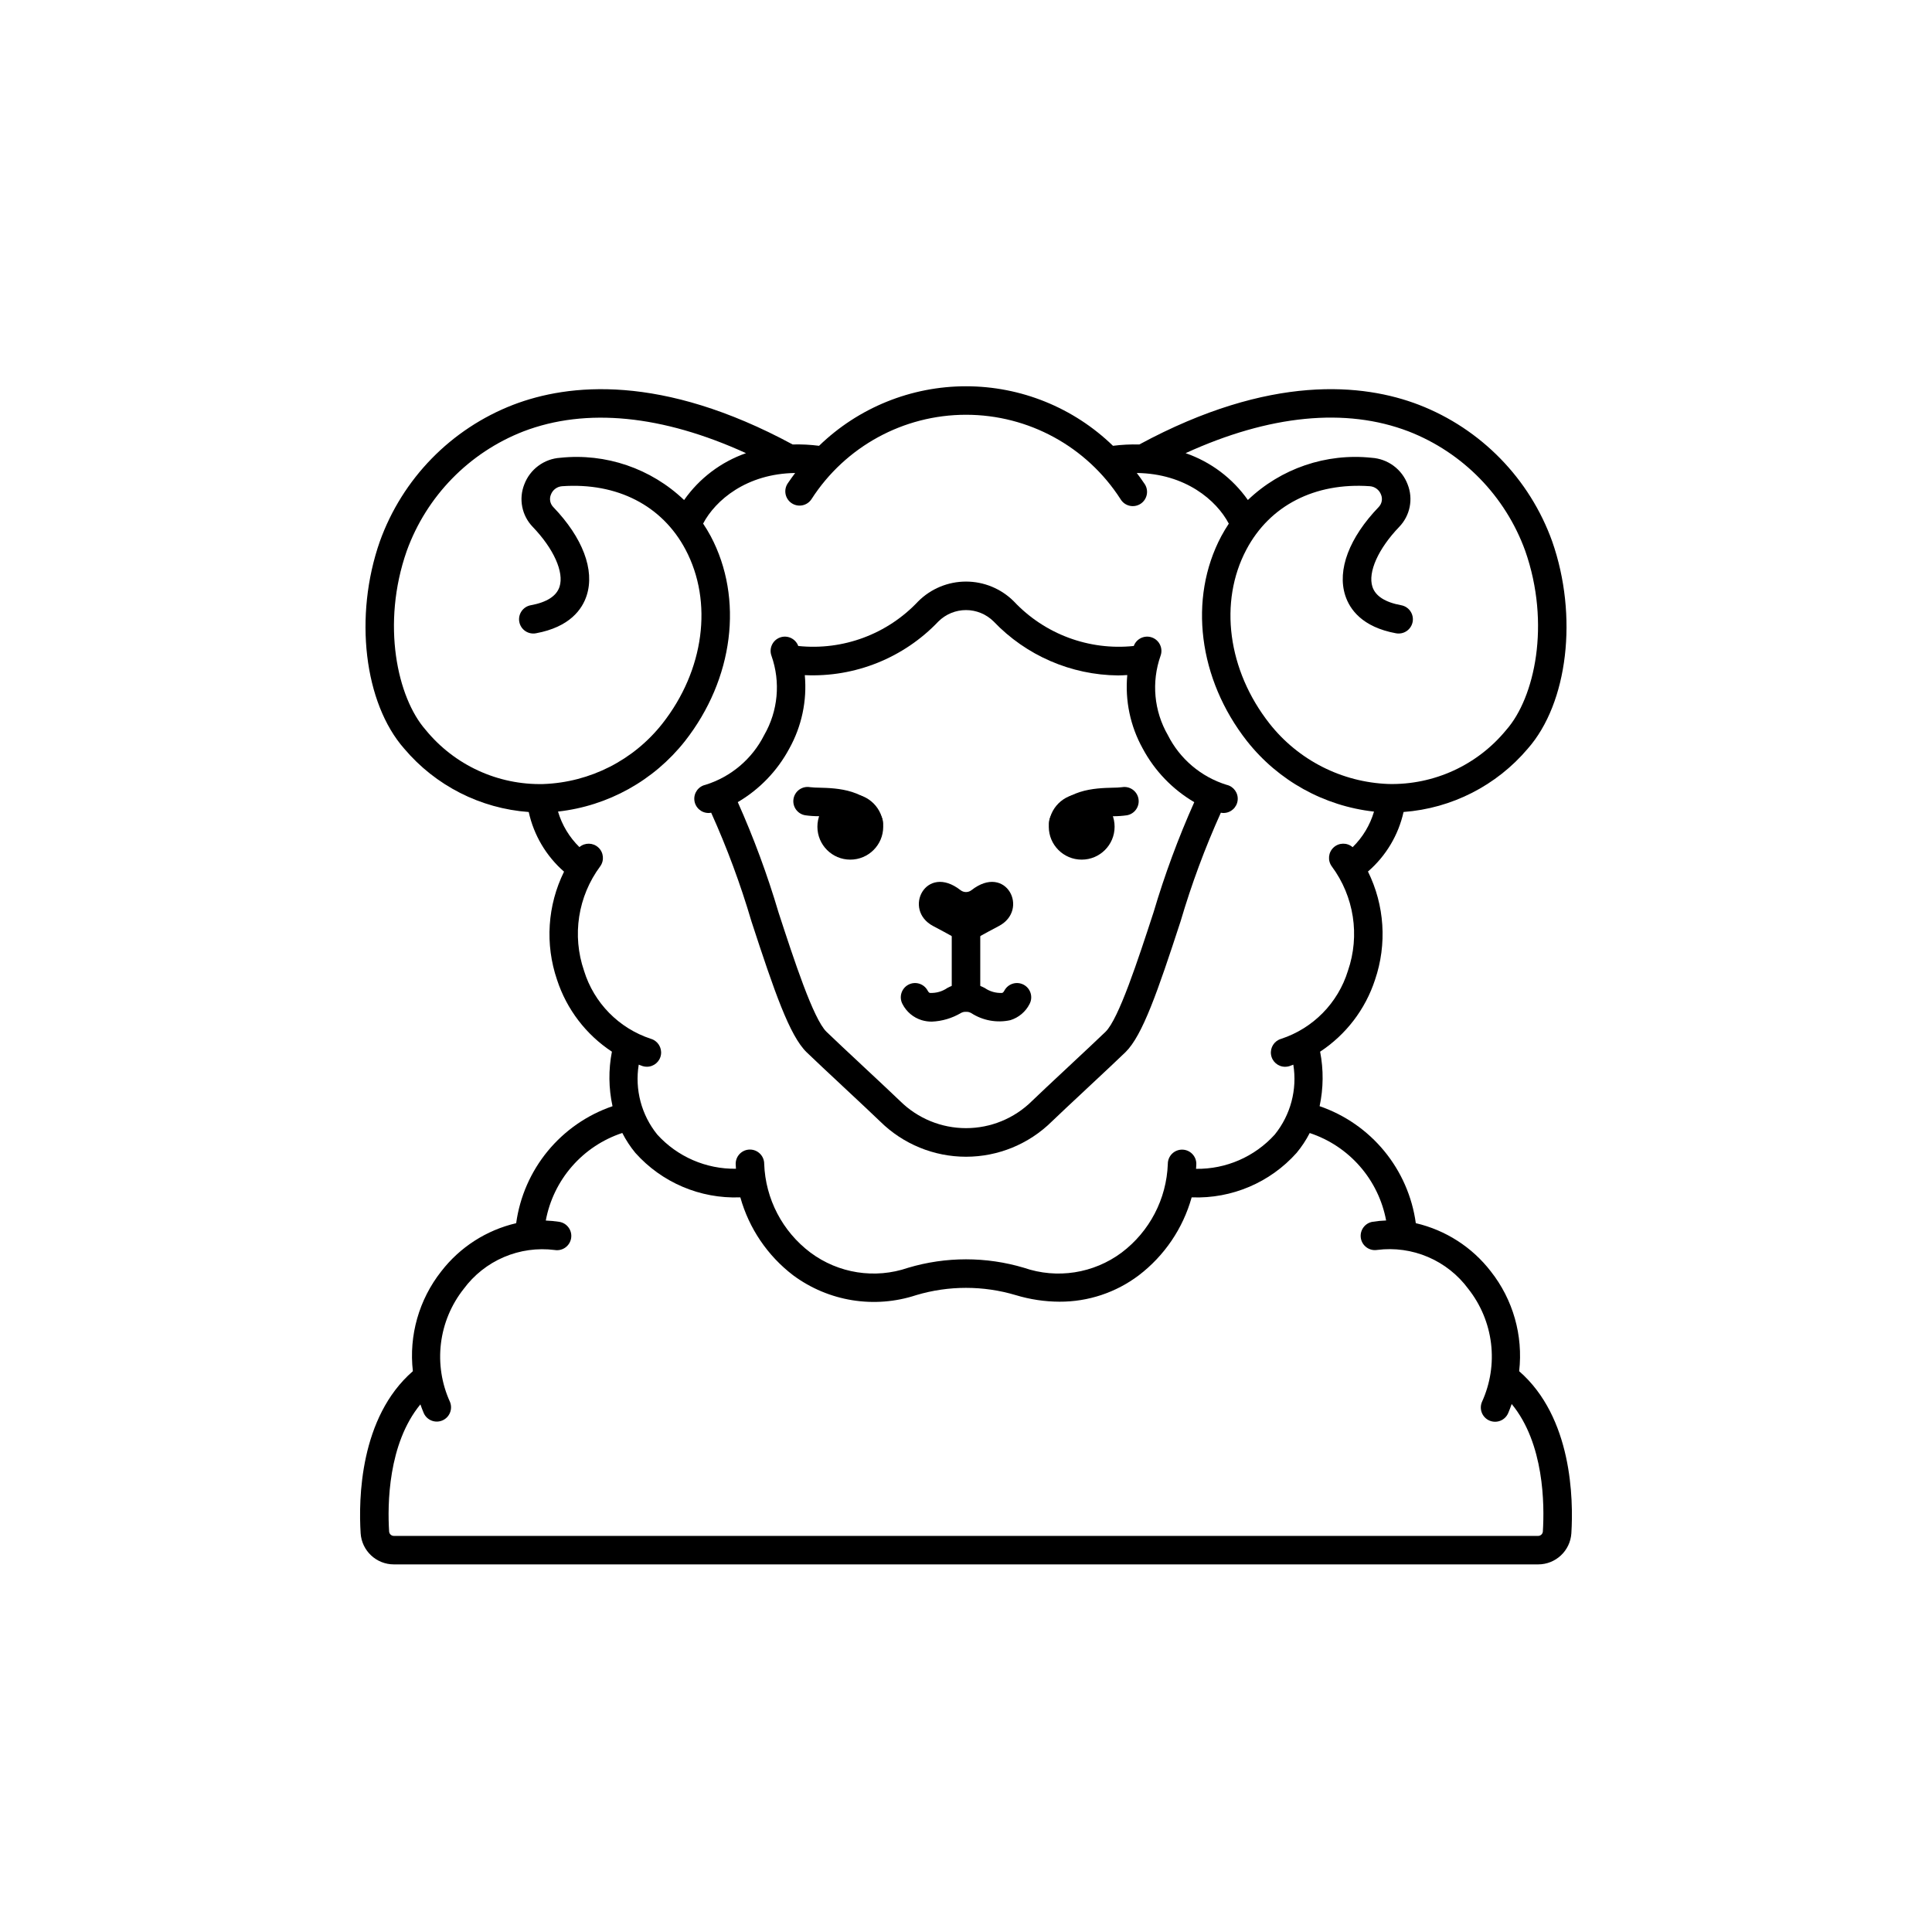 <?xml version="1.0" encoding="UTF-8"?>
<svg width="752pt" height="752pt" version="1.1" viewBox="0 0 752 752" xmlns="http://www.w3.org/2000/svg">
 <g>
  <path d="m378.12 346.49c-1.246 0.969-2.992 0.969-4.238 0-13.527-10.582-22.652 7.66-10.648 13.969 5.891 3.098 9.25 5.023 11.031 6.094v-0.004c1.07 0.637 2.402 0.637 3.473 0 1.781-1.07 5.144-2.996 11.031-6.094 12.02-6.309 2.879-24.547-10.648-13.965z"/>
  <path d="m591.31 533.71c1.59-13.91-2.383-27.887-11.062-38.875-7.273-9.418-17.578-16.035-29.168-18.734-1.414-10.312-5.668-20.031-12.277-28.07-6.609-8.039-15.324-14.086-25.168-17.469 1.5-6.984 1.566-14.199 0.199-21.211 10.09-6.637 17.625-16.504 21.371-27.98 4.727-13.855 3.738-29.023-2.746-42.145 6.984-6.035 11.844-14.16 13.852-23.172 18.773-1.398 36.195-10.281 48.352-24.652 15.648-17.758 19.645-51.676 9.508-80.656v-0.004c-8.773-24.43-27.727-43.84-51.938-53.199-21.461-8.23-57.719-12.133-108.78 15.465-3.422-0.094-6.848 0.078-10.242 0.512-15.332-14.863-35.848-23.172-57.203-23.172-21.352 0-41.867 8.309-57.203 23.172-3.41-0.441-6.848-0.613-10.285-0.523-51.059-27.582-87.281-23.68-108.75-15.445-24.211 9.359-43.16 28.777-51.93 53.207-10.137 28.965-6.137 62.898 9.508 80.656 12.18 14.398 29.645 23.281 48.453 24.648 1.977 9.012 6.793 17.148 13.742 23.215-6.469 13.113-7.445 28.258-2.723 42.098 3.746 11.473 11.273 21.336 21.355 27.973-1.371 7.016-1.289 14.238 0.238 21.223-9.855 3.371-18.578 9.414-25.203 17.453-6.621 8.043-10.879 17.762-12.301 28.082-11.582 2.699-21.879 9.316-29.148 18.73-8.676 10.988-12.652 24.965-11.059 38.875-20.691 17.98-21.164 49.852-20.328 63.098 0.445 6.812 6.106 12.109 12.934 12.105h445.37c6.836 0.016 12.504-5.285 12.949-12.105 0.82-13.246 0.344-45.117-20.324-63.098zm-43.055-365.8c21.145 8.23 37.699 25.188 45.422 46.52 9.973 28.488 3.652 57.145-7.356 69.637-11.227 13.727-28.152 21.508-45.879 21.09-18.148-0.664-35.09-9.273-46.324-23.547-16.281-20.719-19.785-47.316-8.973-67.707 9.094-17.156 26.613-26.145 48-24.656h0.004c1.984 0.133 3.707 1.418 4.398 3.281 0.688 1.648 0.324 3.551-0.922 4.836-11.469 11.93-16.207 24.469-13.008 34.41 1.73 5.375 6.559 12.289 19.727 14.719v-0.004c1.453 0.277 2.957-0.031 4.18-0.867 1.219-0.832 2.059-2.121 2.328-3.574s-0.055-2.957-0.898-4.172-2.137-2.043-3.59-2.301c-6.25-1.156-10.012-3.578-11.176-7.203-1.82-5.66 2.277-14.801 10.449-23.309h-0.004c2.074-2.148 3.484-4.848 4.066-7.777 0.578-2.93 0.305-5.965-0.797-8.738-1.09-2.891-2.988-5.402-5.469-7.242-2.481-1.836-5.438-2.918-8.52-3.121-17.703-1.883-35.336 4.129-48.199 16.434-5.969-8.473-14.445-14.852-24.238-18.234 32.57-14.891 62.332-17.848 86.777-8.473zm-336.72 137.27c-17.723 0.426-34.648-7.356-45.859-21.09-11.008-12.512-17.328-41.168-7.356-69.656 7.719-21.332 24.277-38.289 45.418-46.52 24.418-9.355 54.137-6.356 86.633 8.473-9.742 3.41-18.172 9.789-24.098 18.246-12.871-12.309-30.508-18.324-48.215-16.449-3.082 0.199-6.039 1.281-8.516 3.121-2.481 1.836-4.379 4.348-5.469 7.238-1.102 2.773-1.379 5.809-0.797 8.738 0.578 2.93 1.992 5.633 4.066 7.781 8.168 8.508 12.27 17.645 10.449 23.309-1.164 3.625-4.93 6.051-11.176 7.203h-0.004c-1.453 0.258-2.746 1.086-3.59 2.301-0.844 1.215-1.168 2.719-0.898 4.172 0.27 1.453 1.105 2.742 2.328 3.574 1.223 0.836 2.727 1.148 4.18 0.867 13.168-2.43 17.996-9.344 19.727-14.719 3.195-9.93-1.547-22.469-13.008-34.41v0.004c-1.246-1.285-1.609-3.188-0.922-4.836 0.691-1.863 2.414-3.148 4.398-3.277 21.379-1.48 38.906 7.504 48 24.656 10.816 20.402 7.293 46.988-8.973 67.707l0.004-0.004c-11.23 14.281-28.172 22.898-46.324 23.566zm15.797 72.68c-4.742-13.758-2.387-28.969 6.289-40.652 1.652-2.273 1.344-5.426-0.719-7.336-2.062-1.91-5.231-1.977-7.371-0.152-3.914-3.82-6.781-8.586-8.332-13.832 19.469-2.168 37.258-12.039 49.398-27.41 18.965-24.184 22.906-55.496 10.043-79.766-0.91-1.715-1.906-3.328-2.961-4.914 4.773-9.082 16.891-19.441 35.824-19.695-0.961 1.285-1.91 2.59-2.82 3.941-0.859 1.219-1.195 2.731-0.926 4.199s1.117 2.766 2.356 3.602c1.234 0.836 2.758 1.137 4.219 0.836 1.461-0.297 2.742-1.176 3.551-2.43 13.156-20.449 35.805-32.812 60.121-32.812 24.316 0 46.969 12.363 60.125 32.812 0.773 1.324 2.059 2.269 3.555 2.609 1.496 0.344 3.066 0.051 4.34-0.809 1.27-0.855 2.129-2.203 2.375-3.719 0.242-1.512-0.148-3.062-1.09-4.273-0.914-1.359-1.852-2.672-2.836-3.957 18.949 0.234 31.059 10.645 35.816 19.719-1.031 1.574-2.027 3.195-2.938 4.91-12.863 24.27-8.926 55.582 10.043 79.766l0.004-0.004c12.145 15.379 29.941 25.25 49.414 27.41-1.547 5.25-4.41 10.02-8.324 13.848-2.133-1.855-5.32-1.812-7.402 0.102-2.078 1.914-2.387 5.09-0.715 7.367 8.676 11.684 11.031 26.895 6.289 40.652-3.863 12.527-13.566 22.402-26.023 26.488-2.644 0.781-4.309 3.391-3.914 6.117 0.398 2.731 2.738 4.754 5.496 4.75 0.539 0 1.074-0.078 1.594-0.23 0.543-0.164 1.055-0.41 1.59-0.594 1.574 9.691-1.059 19.598-7.238 27.227-7.82 8.633-18.977 13.484-30.625 13.32 0.023-0.656 0.121-1.316 0.113-1.969-0.023-3.047-2.504-5.504-5.551-5.504h-0.039c-1.473 0.008-2.879 0.605-3.914 1.652-1.031 1.051-1.605 2.465-1.594 3.938-0.492 13.613-7.094 26.277-17.969 34.48-10.914 8.137-25.148 10.352-38.02 5.918-14.715-4.394-30.395-4.394-45.109 0-12.883 4.438-27.125 2.211-38.039-5.949-10.875-8.199-17.477-20.867-17.965-34.48 0.012-1.469-0.562-2.887-1.598-3.934-1.031-1.051-2.438-1.645-3.91-1.656h-0.043c-3.047 0-5.523 2.457-5.547 5.508 0 0.652 0.094 1.309 0.113 1.965v-0.004c-11.645 0.172-22.801-4.672-30.629-13.301-6.176-7.629-8.801-17.531-7.219-27.219 0.531 0.18 1.035 0.422 1.574 0.586 0.516 0.152 1.051 0.23 1.59 0.23 2.758 0.004 5.102-2.019 5.496-4.746 0.398-2.731-1.27-5.336-3.91-6.121-12.465-4.082-22.172-13.957-26.039-26.484zm373.2 218.26c-0.078 0.965-0.883 1.707-1.852 1.707h-445.37c-0.969 0-1.777-0.742-1.852-1.707-0.664-10.469-0.449-34.152 12.172-49.484 0.395 1.109 0.82 2.238 1.289 3.348 1.207 2.793 4.445 4.094 7.25 2.91 2.805-1.184 4.133-4.41 2.977-7.227-3.242-7.106-4.457-14.969-3.519-22.723s3.996-15.102 8.84-21.23c4.023-5.457 9.43-9.742 15.664-12.41 6.234-2.664 13.07-3.617 19.793-2.758 3.027 0.496 5.879-1.555 6.375-4.582 0.496-3.023-1.555-5.879-4.578-6.375-1.75-0.277-3.516-0.445-5.285-0.508 1.457-7.828 4.988-15.121 10.227-21.117 5.238-5.996 11.992-10.477 19.555-12.973 1.41 2.769 3.121 5.375 5.102 7.769 10.301 11.527 25.203 17.867 40.648 17.297h0.195c3.379 12.082 10.598 22.73 20.57 30.34 13.762 10.195 31.617 13.074 47.883 7.715 12.645-3.777 26.117-3.777 38.762 0 5.508 1.668 11.23 2.531 16.988 2.555 11.145 0.059 22-3.551 30.895-10.27 9.969-7.609 17.191-18.258 20.57-30.34h0.191c15.453 0.566 30.352-5.777 40.652-17.309 1.98-2.383 3.695-4.977 5.109-7.734 7.551 2.492 14.293 6.965 19.523 12.953 5.234 5.988 8.762 13.27 10.223 21.086-1.762 0.059-3.516 0.23-5.258 0.508-3.023 0.492-5.074 3.348-4.582 6.375 0.496 3.023 3.352 5.074 6.375 4.578 6.727-0.859 13.562 0.094 19.793 2.762 6.234 2.668 11.645 6.949 15.668 12.41 4.84 6.129 7.898 13.473 8.84 21.227 0.938 7.754-0.281 15.617-3.519 22.727-0.59 1.359-0.609 2.894-0.059 4.269 0.555 1.375 1.629 2.473 2.996 3.047 1.363 0.574 2.902 0.582 4.269 0.02 1.371-0.566 2.457-1.652 3.019-3.023 0.484-1.152 0.926-2.305 1.332-3.465 12.656 15.363 12.793 39.152 12.129 49.629z"/>
  <path d="m477.43 305.48c-9.93-3.082-18.184-10.07-22.863-19.355-5.402-9.379-6.441-20.648-2.844-30.855 1.059-2.879-0.418-6.07-3.297-7.129-2.879-1.055-6.066 0.418-7.125 3.297-17.422 1.824-34.691-4.602-46.684-17.371-4.941-4.93-11.633-7.699-18.613-7.699-6.977 0-13.672 2.769-18.609 7.699-11.992 12.77-29.262 19.195-46.684 17.371-1.059-2.879-4.25-4.352-7.125-3.297-2.879 1.059-4.356 4.25-3.297 7.129 3.598 10.207 2.559 21.477-2.848 30.855-4.676 9.285-12.93 16.273-22.859 19.355-2.766 0.613-4.621 3.211-4.309 6.027 0.312 2.812 2.695 4.941 5.523 4.938 0.344-0.008 0.68-0.043 1.016-0.113 6.184 13.707 11.414 27.824 15.66 42.25 8.953 27.426 14.867 44.543 21.48 50.98 4.941 4.809 24.293 22.707 28.695 27.008h0.004c8.891 8.762 20.871 13.672 33.352 13.672 12.484 0 24.465-4.91 33.355-13.672 4.402-4.293 23.754-22.18 28.695-27.008 6.617-6.438 12.527-23.555 21.48-50.98 4.246-14.426 9.48-28.543 15.664-42.25 0.332 0.07 0.672 0.105 1.012 0.113 2.832 0.004 5.215-2.125 5.527-4.938 0.312-2.816-1.547-5.414-4.309-6.027zm-28.441 49.656c-6.035 18.477-13.547 41.477-18.676 46.469-4.844 4.719-24.191 22.609-28.699 27.008v0.004c-6.828 6.727-16.023 10.496-25.609 10.496-9.582 0-18.781-3.769-25.605-10.496-4.512-4.391-23.855-22.285-28.703-27.008-5.129-4.996-12.641-27.992-18.672-46.469v-0.004c-4.336-14.637-9.633-28.977-15.855-42.918 8.453-4.961 15.379-12.152 20.02-20.789 4.863-8.715 6.981-18.695 6.066-28.637 19.539 0.906 38.512-6.715 51.992-20.887 2.856-2.844 6.723-4.441 10.754-4.441s7.898 1.598 10.758 4.441c12.652 13.254 30.125 20.824 48.445 20.996 1.184 0 2.379-0.086 3.57-0.152-0.926 9.949 1.18 19.949 6.051 28.68 4.637 8.641 11.566 15.836 20.023 20.797-6.227 13.938-11.523 28.273-15.859 42.91z"/>
  <path d="m343.78 321.79c0 7.074-5.738 12.809-12.812 12.809s-12.809-5.734-12.809-12.809 5.734-12.812 12.809-12.812 12.812 5.738 12.812 12.812"/>
  <path d="m338.14 325.9c-2.164 0-4.133-1.258-5.043-3.223-1.996-4.309-7.738-4.809-14.473-4.981-1.758 0-3.512-0.121-5.25-0.371-3.019-0.531-5.035-3.41-4.504-6.426 0.531-3.019 3.406-5.039 6.426-4.508 1.203 0.133 2.406 0.199 3.617 0.203 6.715 0.176 19.215 0.496 24.262 11.418l-0.004-0.004c0.797 1.719 0.66 3.723-0.359 5.32-1.016 1.594-2.777 2.562-4.672 2.562z"/>
  <path d="m433.84 321.79c0 7.074-5.734 12.809-12.809 12.809s-12.809-5.734-12.809-12.809 5.734-12.812 12.809-12.812 12.809 5.738 12.809 12.812"/>
  <path d="m413.86 325.9c-1.895-0.004-3.656-0.969-4.676-2.562-1.016-1.598-1.152-3.602-0.355-5.32 5.047-10.922 17.543-11.242 24.262-11.418h-0.004c1.207 0 2.414-0.066 3.613-0.199 3.019-0.531 5.898 1.488 6.43 4.504 0.531 3.019-1.484 5.898-4.504 6.43-1.738 0.246-3.492 0.371-5.25 0.371-6.738 0.176-12.48 0.668-14.473 4.981-0.91 1.961-2.879 3.219-5.043 3.215z"/>
  <path d="m362.71 397.65c-1.34 0.008-2.672-0.184-3.953-0.566-3.242-0.992-5.945-3.262-7.481-6.285-1.445-2.703-0.422-6.066 2.281-7.512 2.703-1.441 6.066-0.422 7.512 2.285 0.402 0.762 0.719 0.855 0.887 0.906 2.41 0.121 4.793-0.555 6.777-1.926 4.535-2.457 10.004-2.457 14.543 0 1.984 1.371 4.367 2.047 6.777 1.926 0.172-0.051 0.484-0.145 0.887-0.906 1.445-2.707 4.805-3.727 7.512-2.285 2.703 1.445 3.727 4.809 2.281 7.512-1.535 3.023-4.238 5.293-7.481 6.289-5.254 1.152-10.75 0.148-15.254-2.785-1.246-0.672-2.746-0.672-3.988 0-3.434 2.031-7.316 3.18-11.301 3.348z"/>
  <path d="m376 393.8c-3.062 0-5.547-2.484-5.547-5.551v-26.348c0-3.066 2.484-5.551 5.547-5.551 3.066 0 5.551 2.484 5.551 5.551v26.348c0 3.066-2.484 5.551-5.551 5.551z"/>
 </g>
</svg>
